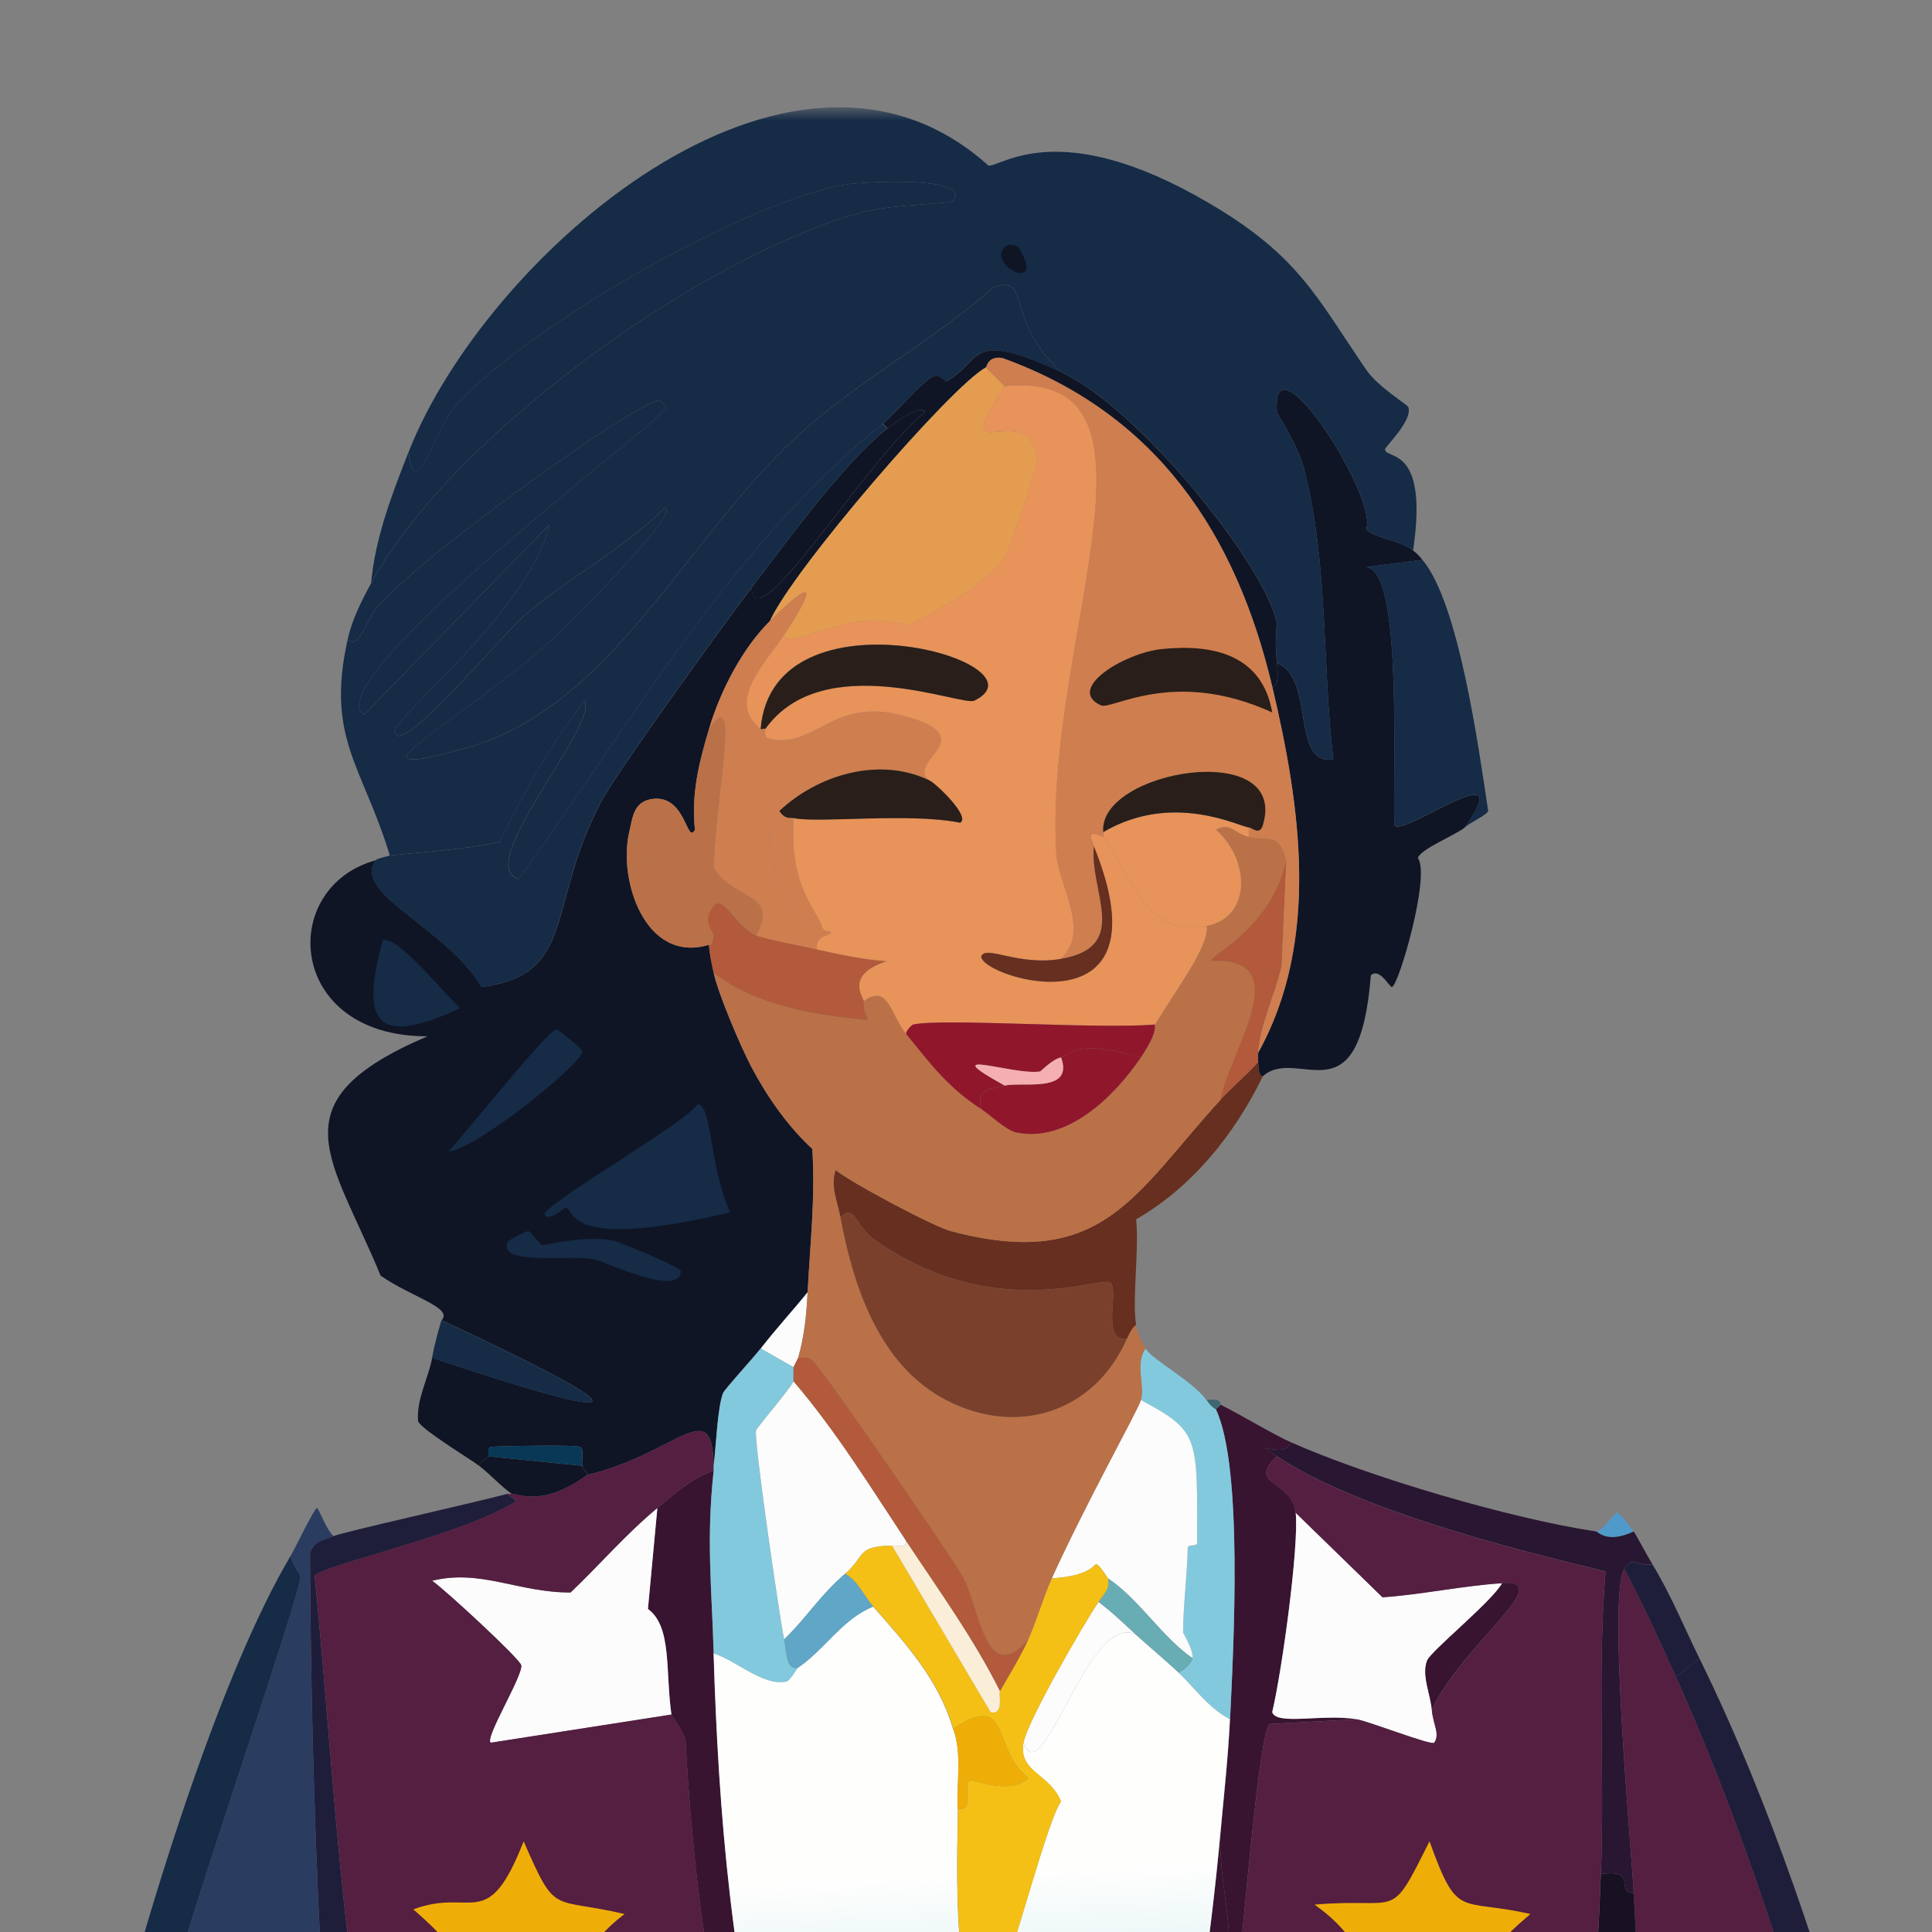 <svg width="120" height="120" viewBox="0 0 120 120" fill="none" xmlns="http://www.w3.org/2000/svg">
<rect x="0" y="0" width="120" height="120" fill="#808080" stroke="none"/>
<g clip-path="url(#clip0_79_154)">
<mask id="mask0_79_154" style="mask-type:luminance" maskUnits="userSpaceOnUse" x="0" y="6" width="124" height="228">
<path d="M123.63 6.667H0.24V233.332H123.63V6.667Z" fill="white"/>
</mask>
<g mask="url(#mask0_79_154)">
<path d="M101.472 95.123C99.83 95.899 99.254 95.14 99.139 95.123C99.54 95.106 100.269 93.958 100.452 93.958C100.636 93.958 101.297 94.918 101.472 95.123Z" fill="#5099CB"/>
<path d="M49.576 84.338L49.286 84.923L47.247 83.758C48.173 82.56 49.209 81.438 50.161 80.26C50.084 81.732 49.969 82.922 49.576 84.343V84.338Z" fill="#FCFCFC"/>
<path d="M65.902 23.113C59.964 20.391 61.06 22.435 58.761 23.697C58.722 23.719 58.313 23.147 57.886 23.407C57.11 23.877 55.544 25.741 54.823 26.321C45.366 33.961 39.282 44.818 32.231 54.6C29.317 53.777 37.196 45.066 36.313 43.521C34.185 46.273 32.559 49.14 31.066 52.267C29.279 52.757 24.552 53.06 24.215 53.141C22.526 47.574 20.23 45.863 21.591 39.729C22.278 40.412 22.799 38.488 23.34 37.835C26.203 34.388 39.888 24.734 40.98 24.862C41.663 25.425 41.317 25.276 40.98 25.736C40.191 26.807 19.573 42.387 22.615 44.396C26.455 40.46 30.292 36.524 34.129 32.588C32.964 37.779 24.454 44.605 24.509 45.416C24.637 47.322 31.19 39.435 32.525 38.274C35.294 35.872 38.655 34.17 41.27 31.568C42.443 31.679 35.264 38.833 34.274 39.733C28.447 45.027 20.465 48.841 29.027 46.439C38.041 43.914 42.742 33.185 49.726 26.905C53.454 23.552 57.933 21.189 61.679 17.866C64.064 16.987 62.361 19.832 65.906 23.113H65.902Z" fill="#152B46"/>
<path d="M87.77 34.192C88.055 34.422 88.124 34.503 88.354 34.776C87.188 34.921 86.022 35.068 84.856 35.216C87.066 35.39 86.524 46.84 86.605 51.251C87.015 52.096 94.45 46.516 90.978 51.396C90.329 51.913 88.26 52.715 88.064 53.291C88.866 54.344 86.891 61.174 86.46 61.306C86.319 61.349 85.688 60.073 85.146 60.577C84.421 69.787 80.628 64.907 78.44 66.844C78.128 66.852 78.167 66.187 78.15 65.969C78.133 65.781 78.133 65.577 78.15 65.385C82.011 58.435 80.782 50.074 79.024 42.643C79.404 42.707 79.387 41.866 79.314 41.184C81.716 42.114 80.151 47.583 82.813 47.16C82.113 41.192 82.505 35.233 81.064 29.375C80.599 27.481 79.332 25.792 79.314 25.587C78.931 20.498 85.654 30.945 84.852 32.878C85.688 33.556 86.921 33.505 87.765 34.192H87.77Z" fill="#0F1525"/>
<path d="M23.046 36.231C23.319 33.338 24.347 30.706 25.379 28.066C25.665 31.415 27.15 26.662 28.003 25.587C31.894 20.69 46.509 12.363 52.639 11.445C53.727 11.283 60.395 10.916 59.2 12.465C59.025 12.691 55.455 12.665 53.514 13.194C43.587 15.903 27.982 27.123 23.046 36.227V36.231Z" fill="#152B46"/>
<path d="M88.35 34.776C90.615 37.438 91.849 46.508 92.433 50.373C92.347 50.62 91.465 51 90.974 51.392C94.447 46.512 87.01 52.092 86.602 51.247C86.52 46.836 87.061 35.386 84.853 35.211C86.019 35.066 87.184 34.92 88.35 34.772V34.776Z" fill="#152B46"/>
<path d="M36.164 91.04C36.207 91.33 36.467 91.369 36.454 91.625C33.647 93.685 32.03 92.725 31.791 92.789C31.079 92.295 30.422 91.539 29.752 91.04C29.825 90.818 30.153 90.601 30.337 90.456L36.168 91.04H36.164Z" fill="#0F1525"/>
<path d="M87.77 34.192C86.925 33.509 85.692 33.556 84.856 32.878C85.654 30.945 78.935 20.498 79.319 25.587C79.336 25.796 80.603 27.486 81.068 29.375C82.514 35.233 82.117 41.192 82.817 47.16C80.155 47.583 81.72 42.114 79.319 41.184C79.144 39.469 79.344 38.829 79.319 38.705C78.593 35.117 70.753 25.327 65.906 23.109C62.361 19.828 64.064 16.983 61.679 17.861C57.933 21.18 53.454 23.548 49.726 26.901C42.742 33.181 38.041 43.905 29.027 46.435C20.465 48.837 28.447 45.023 34.274 39.729C35.264 38.829 42.443 31.679 41.27 31.564C38.651 34.166 35.294 35.868 32.525 38.27C31.186 39.43 24.637 47.318 24.509 45.411C24.454 44.601 32.969 37.775 34.129 32.583C30.29 36.519 26.452 40.456 22.615 44.392C19.578 42.382 40.191 26.807 40.98 25.732C41.317 25.271 41.663 25.421 40.98 24.858C39.888 24.734 26.203 34.388 23.34 37.831C22.799 38.483 22.278 40.412 21.591 39.725C21.873 38.462 22.44 37.353 23.05 36.227C27.986 27.123 43.591 15.903 53.518 13.194C55.455 12.665 59.03 12.691 59.205 12.465C60.403 10.916 53.736 11.283 52.643 11.445C46.513 12.363 31.898 20.686 28.007 25.587C27.154 26.662 25.67 31.415 25.384 28.066C30.102 16.01 49.051 -0.802 61.389 10.281C62.135 10.426 65.732 7.12 75.091 12.614C80.671 15.891 81.738 18.408 84.856 22.964C85.603 24.056 87.428 25.126 87.48 25.297C87.736 26.15 85.999 27.771 86.021 27.921C86.11 28.565 88.738 27.652 87.77 34.187V34.192Z" fill="#152B46"/>
<path d="M62.549 15.242C62.651 15.174 63.159 15.195 63.279 15.387C65.113 18.425 60.975 16.313 62.549 15.242Z" fill="#0F1525"/>
<path d="M46.664 36.525C48.848 33.671 52.35 28.795 55.119 26.611C55.362 26.419 57.192 25.037 57.452 25.591C53.673 28.676 46.975 39.921 46.664 36.525Z" fill="#0F1525"/>
<path d="M65.902 23.113C70.748 25.335 78.589 35.126 79.314 38.709C79.34 38.829 79.14 39.473 79.314 41.188C79.383 41.87 79.4 42.707 79.024 42.647C76.768 33.121 71.828 25.685 62.259 22.238C61.372 22.085 61.291 22.793 61.239 22.823C59.106 23.949 49.248 35.386 47.827 38.564C46.087 40.284 44.722 42.958 44.039 45.27C43.412 47.382 42.926 49.306 43.164 51.537C42.635 52.51 42.614 49.212 40.396 49.643C39.325 49.852 39.274 50.876 39.082 51.682C38.387 54.613 40.055 59.886 44.039 58.678C44.065 59.25 44.214 59.869 44.329 60.428C44.581 61.656 45.993 64.992 46.663 66.259C47.644 68.111 48.902 69.928 50.451 71.361C50.647 74.343 50.314 77.282 50.161 80.252C49.209 81.429 48.173 82.551 47.247 83.75C46.795 84.334 45.012 86.275 44.913 86.518C44.568 87.38 44.478 89.816 44.329 91.036C44.235 86.557 42.132 90.243 36.458 91.62C36.471 91.365 36.211 91.33 36.168 91.036C36.117 90.703 36.313 90.068 36.023 89.871C35.793 89.718 30.755 89.824 30.486 89.871C30.234 89.914 30.384 90.422 30.341 90.456C30.157 90.597 29.829 90.814 29.756 91.04C29.155 90.592 26.105 88.741 25.968 88.272C25.857 86.898 26.608 85.622 26.843 84.334C40.963 89.044 39.043 87.423 27.427 82.001C28.165 81.216 25.567 80.576 23.639 79.232C20.602 71.848 17.01 68.443 26.553 64.365C17.765 64.399 17.253 55.087 23.345 53.431C21.826 55.505 27.768 57.621 29.906 61.302C35.848 60.53 33.894 56.341 37.341 49.788C38.237 48.082 44.845 38.906 46.671 36.521C46.982 39.921 53.68 28.671 57.46 25.587C57.2 25.037 55.369 26.415 55.126 26.607L54.836 26.317C55.553 25.736 57.118 23.872 57.899 23.403C58.326 23.147 58.735 23.719 58.774 23.693C61.077 22.435 59.981 20.387 65.915 23.109L65.902 23.113Z" fill="#0F1525"/>
<path d="M26.834 84.338C26.985 83.528 27.184 82.79 27.419 82.005C39.039 87.427 40.956 89.048 26.834 84.338Z" fill="#152B46"/>
<path d="M43.31 68.593C44.24 68.533 44.01 72.296 45.35 75.299C35.073 77.739 35.73 75.154 35.145 75.009C35.077 74.992 34.07 75.926 33.831 75.448C33.571 74.923 42.85 69.578 43.306 68.597L43.31 68.593Z" fill="#152B46"/>
<path d="M23.776 58.388C24.715 58.103 27.628 61.776 28.588 62.616C23.404 65.026 22.338 63.619 23.776 58.388Z" fill="#152B46"/>
<path d="M34.56 63.93C34.663 63.93 36.135 65.141 36.164 65.244C36.382 65.956 29.36 71.532 27.855 71.511C28.716 70.632 34.053 63.938 34.56 63.93Z" fill="#152B46"/>
<path d="M32.812 76.463C32.944 76.468 33.563 77.338 33.686 77.338C33.904 77.338 36.255 76.724 38.059 77.048C38.447 77.116 42.287 78.712 42.287 78.942C42.287 80.653 37.475 78.311 36.894 78.212C35.205 77.922 31.059 78.622 31.502 77.193C31.566 76.98 32.739 76.459 32.816 76.463H32.812Z" fill="#152B46"/>
<path d="M36.164 91.04L30.332 90.456C30.375 90.422 30.226 89.918 30.477 89.871C30.75 89.824 35.789 89.718 36.015 89.871C36.305 90.068 36.113 90.703 36.16 91.036L36.164 91.04Z" fill="#083855"/>
<path d="M55.113 26.611C52.349 28.795 48.847 33.667 46.658 36.525C44.832 38.91 38.229 48.082 37.329 49.792C33.886 56.345 35.84 60.534 29.893 61.306C27.76 57.625 21.813 55.509 23.332 53.436C23.374 53.423 23.187 53.393 24.206 53.145C24.543 53.064 29.27 52.762 31.058 52.271C32.555 49.144 34.176 46.273 36.305 43.526C37.188 45.07 29.308 53.781 32.222 54.604C39.274 44.823 45.357 33.966 54.815 26.325L55.105 26.615L55.113 26.611Z" fill="#152B46"/>
<path d="M30.187 53.431L30.332 55.91C30.157 56.272 22.479 55.803 25.52 54.596C25.832 54.472 28.698 54.523 30.183 53.431H30.187Z" fill="#152B46"/>
<path d="M20.712 95.417C20.017 95.724 19.616 95.639 19.254 96.437C19.296 106.01 19.578 115.6 20.128 125.155C20.435 130.467 22.223 142.855 21.587 143.521C17.927 140.261 19.19 141.072 19.108 136.524C15.499 139.83 15.913 139.383 11.818 137.109C15.474 144.34 5.052 145.577 14.151 144.689C17.291 150.798 16.293 145.116 18.379 144.105C18.716 144.907 18.277 146.541 18.089 147.893C15.184 147.56 16.417 151.57 10.363 147.893C9.356 148.452 13.418 151.233 9.049 155.329C10.264 155.28 11.478 155.232 12.692 155.184C16.724 162.914 14.459 156.886 16.336 155.039C16.993 154.395 17.786 154.676 18.959 154.309C18.166 156.732 16.937 159.057 15.751 161.305C11.912 162.472 8.074 163.638 4.237 164.804C3.631 164.953 3.789 164.164 3.798 163.2C3.828 160.047 8.533 131.798 9.629 127.05C11.084 120.74 18.588 99.423 18.669 97.896C18.669 97.823 18.012 96.97 18.085 96.582C18.311 96.202 19.522 93.668 19.689 93.668C19.791 93.668 20.226 94.931 20.708 95.417H20.712Z" fill="#2A3C60"/>
<path d="M15.755 161.305C15.683 161.446 15.964 162.858 14.441 164.219C11.66 165.443 4.485 168.097 2.778 169.176C1.426 170.029 1.097 173.101 0.3 168.886C-0.69 153.469 9.77 110.51 18.085 96.582C18.012 96.966 18.673 97.823 18.669 97.896C18.592 99.423 11.088 120.74 9.629 127.05C8.533 131.802 3.832 160.047 3.798 163.2C3.789 164.164 3.627 164.953 4.237 164.804C8.077 163.638 11.915 162.472 15.751 161.305H15.755Z" fill="#152B46"/>
<path d="M80.189 89.586C79.754 90.746 77.429 89.21 79.314 90.46C77.378 92.265 80.274 91.928 80.479 93.958C80.688 96.023 79.647 103.689 79.02 106.347C79.306 107.187 82.147 106.432 84.267 106.786C82.47 106.883 80.672 106.979 78.875 107.076C78.205 107.426 77.254 119.772 76.981 121.653L76.106 121.508C76.815 120.561 75.616 116.508 75.816 113.782C76.03 111.462 76.29 109.111 76.401 106.786C76.61 102.426 77.228 91.147 75.526 87.542L75.816 87.252C77.173 87.93 79.029 89.069 80.189 89.586Z" fill="#381431"/>
<path d="M105.55 102.994C110.085 112.225 113.203 121.994 116.045 131.857C115.213 131.879 116.574 135.94 117.209 136.959L116.919 137.834L117.504 138.124C117.167 139.455 116.813 142.296 116.919 143.516C113.366 130.168 109.752 116.807 104.091 104.158L105.55 102.994Z" fill="#1F1E3A"/>
<path d="M99.139 95.123C99.254 95.14 99.83 95.899 101.472 95.123C101.604 95.281 102.223 96.484 102.637 97.162C101.519 97.303 101.429 96.578 100.888 97.452C99.864 99.103 101.306 114.495 101.472 117.571C100.295 117.592 101.758 116.026 99.433 116.406C99.676 110.152 99.203 103.855 99.723 97.601C93.849 96.206 84.259 93.732 79.314 90.46C77.429 89.21 79.754 90.746 80.189 89.586C85.074 91.753 93.866 94.334 99.139 95.123Z" fill="#291632"/>
<path d="M22.462 126.61L20.128 125.151C19.578 115.595 19.296 106.005 19.254 96.433C19.616 95.635 20.017 95.72 20.712 95.413C21.28 95.161 29.04 93.434 31.501 92.789L32.086 93.229C28.895 95.323 19.804 97.269 19.548 97.891C20.503 107.464 20.956 117.093 22.462 126.61Z" fill="#1F1E3A"/>
<path d="M102.637 97.166C103.75 98.992 104.608 101.074 105.55 102.998L104.091 104.163C103.076 101.897 102.044 99.653 100.883 97.456C101.425 96.582 101.515 97.303 102.632 97.166H102.637Z" fill="#1F1E3A"/>
<path d="M44.329 91.335C43.86 95.652 44.205 98.548 44.329 102.704C44.628 112.588 45.468 122.89 48.117 132.442C47.405 132.135 49.222 138.013 49.576 139.003C50.493 141.571 53.62 145.897 51.615 146.438C51.598 146.4 51.048 145.892 51.031 145.854C45.549 134.02 43.28 121.022 42.576 108.1C42.367 107.371 41.714 106.586 41.701 106.496C41.313 103.796 41.748 101.04 40.242 99.935L40.827 93.668C41.944 92.742 42.917 91.838 44.325 91.335H44.329Z" fill="#381431"/>
<path d="M40.831 93.668L40.246 99.935C41.752 101.04 41.317 103.796 41.705 106.496C37.963 107.079 34.221 107.662 30.482 108.245C30.068 108.002 32.491 104.081 32.376 103.433C32.307 103.058 27.628 98.723 26.838 98.186C29.863 97.444 32.201 98.928 35.439 98.915C37.256 97.183 38.894 95.272 40.831 93.668Z" fill="#FCFCFC"/>
<path d="M44.329 91.04C44.316 91.134 44.338 91.237 44.329 91.33C42.921 91.834 41.949 92.738 40.831 93.664C38.89 95.268 37.256 97.183 35.439 98.911C32.201 98.924 29.863 97.439 26.838 98.182C27.628 98.719 32.312 103.053 32.376 103.429C32.491 104.077 30.068 107.993 30.482 108.241C34.224 107.658 37.966 107.075 41.705 106.492C41.718 106.581 42.371 107.366 42.58 108.096C43.284 121.017 45.553 134.016 51.035 145.85C39.022 147.04 33.191 145.735 26.544 135.5C25.141 133.338 24.599 130.168 23.046 130.688C22.76 129.306 22.679 127.975 22.462 126.606C20.956 117.088 20.503 107.46 19.548 97.887C19.804 97.26 28.89 95.315 32.086 93.224L31.501 92.785C31.591 92.76 31.702 92.811 31.791 92.785C32.034 92.721 33.651 93.681 36.454 91.62C42.128 90.247 44.231 86.557 44.325 91.036L44.329 91.04Z" fill="#541F41"/>
<path d="M35.584 126.61C31.97 123.522 31.646 124.405 27.713 126.32C28.314 121.726 29.338 121.811 25.674 118.594C29.347 117.216 30.264 120.143 32.525 114.367C34.573 119.064 34.21 117.805 38.792 118.884C33.86 122.592 36.868 126.294 35.584 126.61Z" fill="#EFAE07"/>
<path d="M104.096 104.163C109.757 116.811 113.37 130.172 116.923 143.521C116.987 144.22 116.736 144.92 117.214 145.56C116.586 145.56 116.151 146.4 115.755 146.724C110.409 151.11 111.638 148.243 108.758 147.599C108.528 146.008 104.983 143.858 103.221 142.352C103.208 142.258 103.234 142.155 103.221 142.062C102.236 135.074 101.873 124.946 101.472 117.571C101.306 114.495 99.868 99.107 100.888 97.452C102.048 99.649 103.08 101.893 104.096 104.158V104.163Z" fill="#541F41"/>
<path d="M93.307 98.331C92.693 99.47 88.875 102.55 88.644 103.143C88.286 104.052 88.857 105.229 88.934 106.206C89.007 107.098 89.463 107.703 89.079 108.245C88.853 108.411 85.044 106.918 84.267 106.786C82.147 106.432 79.306 107.191 79.02 106.347C79.643 103.685 80.688 96.019 80.479 93.958C82.276 95.707 84.074 97.456 85.871 99.205C88.341 99.035 90.845 98.484 93.307 98.331Z" fill="#FCFCFC"/>
<path d="M76.981 121.653C75.509 131.712 74.545 138.069 70.565 147.599C69.055 151.221 68.376 153.375 65.902 156.344V155.18C71.666 142.646 74.566 127.438 75.816 113.782C75.616 116.508 76.815 120.561 76.106 121.508L76.981 121.653Z" fill="#381431"/>
<path d="M101.472 117.571C101.873 124.946 102.236 135.07 103.221 142.062C101.493 140.88 101.152 141.801 101.033 141.771C100.9 141.733 100.115 139.916 98.993 141.187C98.418 141.84 100.764 143.269 99.139 144.685C98.968 144.071 98.23 140.01 97.825 140.022C94.45 145.308 89.621 149.318 84.852 153.29V163.639C84.728 164.283 84.668 163.353 83.393 163.349C83.09 162.683 83.743 158.797 83.538 158.686C82.885 158.324 70.266 159.859 68.671 160.145C62.976 161.165 64.524 162.551 68.816 165.102C66.785 165.119 64.682 165.384 62.694 165.392C61.632 165.397 60.553 165.392 59.486 165.392C57.933 165.392 56.376 165.418 54.823 165.392V164.808C55.323 164.71 59.84 161.566 59.341 161.02C55.915 160.393 52.434 160.06 48.992 159.561C48.552 157.125 43.28 155.508 40.976 154.314L40.831 160.435C40.763 160.623 40.989 161.037 40.541 161.02C40.622 159.693 40.711 155.363 40.251 154.459C34.103 150.803 32.342 149.062 27.713 144.109C28.332 143.585 26.48 142.893 27.129 141.196C34.522 151.165 46.637 153.554 57.596 157.812C55.613 153.994 53.48 150.329 51.62 146.443C53.625 145.905 50.493 141.575 49.58 139.007C49.226 138.017 47.409 132.143 48.122 132.446C50.327 140.385 56.726 155.431 62.843 160.725C63.347 160.61 65.54 155.977 65.906 155.188V156.353C65.727 156.566 65.194 157.082 65.322 157.372C75.868 154.232 86.149 151.084 93.311 141.921C97.961 135.97 98.204 133.397 98.848 126.324C99.117 123.389 99.318 119.392 99.433 116.41C101.758 116.035 100.299 117.6 101.472 117.575V117.571Z" fill="#171122"/>
<path d="M74.942 86.962C75.296 87.465 75.509 87.508 75.526 87.546C77.228 91.151 76.61 102.431 76.401 106.79C75.087 106.099 74.234 104.862 73.193 103.877C73.508 103.783 74.037 103.292 74.067 103.002C74.123 102.439 73.483 101.483 73.483 101.398C73.491 99.717 73.743 97.879 73.773 96.151C73.773 95.933 74.357 96.078 74.357 95.861C74.357 89.232 74.541 88.941 70.859 86.971C71.115 86.019 70.48 84.714 71.149 83.763C71.61 84.488 74.123 85.802 74.938 86.971L74.942 86.962Z" fill="#82C9DD"/>
<path d="M75.816 87.252L75.526 87.542C75.509 87.504 75.296 87.461 74.942 86.958C75.936 86.821 75.774 87.227 75.816 87.248V87.252Z" fill="#3F6671"/>
<path d="M49.286 84.919V85.793C49.022 86.335 46.991 88.664 46.953 88.856C46.82 89.496 48.403 100.391 48.702 101.829C48.864 102.614 48.821 103.783 49.576 103.578C49.529 103.608 49.098 104.401 48.847 104.453C47.401 104.755 45.724 103.126 44.329 102.704C44.205 98.544 43.86 95.652 44.329 91.335C44.338 91.241 44.316 91.138 44.329 91.045C44.474 89.824 44.568 87.389 44.913 86.527C45.012 86.284 46.795 84.343 47.247 83.758L49.286 84.923V84.919Z" fill="#82C9DD"/>
<path d="M74.067 102.994C72.126 101.637 70.77 99.346 68.82 98.037C68.773 98.007 68.308 97.179 68.091 97.162C67.946 97.149 67.749 97.887 65.322 98.037C67.485 93.271 70.701 87.555 70.859 86.958C74.541 88.933 74.357 89.223 74.357 95.848C74.357 96.066 73.777 95.921 73.773 96.138C73.739 97.866 73.491 99.705 73.483 101.385C73.483 101.471 74.123 102.426 74.067 102.989V102.994Z" fill="#FCFCFC"/>
<path d="M59.196 107.371C59.772 108.859 59.401 110.719 59.486 112.328C59.546 113.433 58.889 125.369 61.38 124.571C62.242 124.294 64.866 113.356 65.898 111.888C65.173 110.139 63.253 110.088 63.564 108.245C64.776 111.487 67.596 100.012 70.561 101.539C71.418 102.324 72.344 103.075 73.184 103.872C74.225 104.858 75.074 106.099 76.392 106.786C76.281 109.111 76.021 111.466 75.808 113.782C74.562 127.438 71.661 142.65 65.894 155.18C65.531 155.969 63.338 160.602 62.831 160.717C56.713 155.423 50.31 140.377 48.109 132.438C45.46 122.886 44.619 112.584 44.321 102.699C45.715 103.122 47.396 104.751 48.838 104.448C49.09 104.397 49.521 103.604 49.568 103.574C51.21 102.469 52.302 100.558 54.23 99.786C56.257 102.098 58.283 104.303 59.187 107.366L59.196 107.371Z" fill="url(#paint0_linear_79_154)"/>
<path d="M56.282 95.707C56.299 96.13 55.864 95.989 55.408 95.997C53.151 96.053 53.795 96.624 52.494 97.746C50.933 99.09 50.122 100.447 48.706 101.829C48.407 100.387 46.825 89.496 46.957 88.856C46.995 88.668 49.026 86.339 49.29 85.793C51.935 88.882 54.051 92.324 56.287 95.707H56.282Z" fill="#FCFCFC"/>
<path d="M54.239 99.79C52.311 100.566 51.214 102.477 49.576 103.578C48.821 103.783 48.864 102.614 48.702 101.829C50.122 100.447 50.933 99.09 52.49 97.746C53.309 98.207 53.65 99.116 54.239 99.786V99.79Z" fill="#60A6C6"/>
<path d="M70.565 101.539C67.6 100.012 64.78 111.483 63.569 108.245C63.79 106.948 67.272 100.908 68.231 99.5C69.059 100.118 69.801 100.844 70.565 101.539Z" fill="#FCFCFC"/>
<path d="M55.408 95.997C57.45 99.447 59.49 102.897 61.53 106.347C62.391 106.526 62.003 105.229 62.114 105.033C62.715 103.962 63.36 102.955 63.863 101.825C64.396 100.626 64.802 99.176 65.322 98.037C67.749 97.887 67.946 97.149 68.091 97.162C68.308 97.179 68.773 98.007 68.82 98.037C68.974 98.698 68.556 99.026 68.236 99.496C67.276 100.908 63.79 106.948 63.573 108.241C63.257 110.084 65.181 110.135 65.906 111.884C64.87 113.351 62.25 124.289 61.389 124.567C58.897 125.364 59.554 113.428 59.495 112.323C60.578 112.554 59.763 110.881 60.224 110.574C60.378 110.472 62.728 111.551 63.867 110.429C61.564 108.693 62.869 104.977 59.205 107.366C58.304 104.303 56.274 102.098 54.247 99.786C53.659 99.116 53.317 98.207 52.498 97.746C53.804 96.624 53.155 96.053 55.412 95.997H55.408Z" fill="#F4C016"/>
<path d="M74.067 102.994C74.037 103.284 73.508 103.774 73.193 103.868C72.352 103.07 71.427 102.32 70.569 101.535C69.81 100.839 69.063 100.114 68.236 99.496C68.556 99.026 68.974 98.698 68.82 98.037C70.77 99.346 72.126 101.637 74.067 102.994Z" fill="#69ADB4"/>
<path d="M59.49 112.323C59.405 110.715 59.772 108.855 59.2 107.366C62.869 104.973 61.564 108.693 63.863 110.429C62.724 111.555 60.369 110.472 60.22 110.574C59.763 110.881 60.574 112.554 59.49 112.323Z" fill="#EFAE07"/>
<path d="M62.114 105.037C62.003 105.233 62.391 106.53 61.53 106.351C59.488 102.901 57.447 99.451 55.408 96.002C55.864 95.989 56.304 96.13 56.282 95.712C58.313 98.783 60.459 101.735 62.114 105.041V105.037Z" fill="#FAEED8"/>
<path d="M99.429 116.406C99.313 119.388 99.113 123.385 98.844 126.32C93.298 140.082 86.49 148.401 70.565 147.603C74.545 138.073 75.509 131.717 76.981 121.657C77.258 119.776 78.205 107.43 78.875 107.08C80.672 106.984 82.47 106.887 84.267 106.79C85.044 106.918 88.853 108.416 89.079 108.249C89.463 107.708 89.003 107.102 88.934 106.21C90.811 102.157 96.737 98.126 93.307 98.339C90.845 98.493 88.341 99.043 85.871 99.214C84.074 97.465 82.276 95.716 80.479 93.967C80.274 91.936 77.378 92.273 79.314 90.469C84.254 93.741 93.849 96.215 99.723 97.61C99.203 103.864 99.676 110.16 99.433 116.414L99.429 116.406Z" fill="#541F41"/>
<path d="M88.789 114.367C90.572 119.298 90.589 117.861 95.056 118.884C91.106 122.229 92.697 122.186 93.162 126.61C91.703 125.834 90.245 125.056 88.789 124.277C80.398 129.464 89.084 123.539 81.648 118.3C87.044 117.826 86.251 119.465 88.789 114.362V114.367Z" fill="#EFAE07"/>
<path d="M88.934 106.202C88.857 105.229 88.286 104.047 88.644 103.139C88.875 102.546 92.693 99.466 93.307 98.327C96.737 98.113 90.811 102.149 88.934 106.197V106.202Z" fill="#381431"/>
<path d="M51.91 72.675C51.564 73.691 52.025 74.638 52.2 75.589C52.98 79.851 54.597 84.791 58.761 86.958C63.112 89.223 67.929 87.79 69.985 83.17C70.083 82.943 70.309 82.427 70.569 82.295C70.663 82.833 70.868 83.302 71.154 83.754C70.484 84.705 71.119 86.011 70.864 86.962C70.701 87.559 67.485 93.276 65.326 98.041C64.81 99.184 64.401 100.63 63.867 101.829C61.175 104.926 60.821 99.67 59.785 97.891C58.974 96.501 51.082 85.004 50.455 84.479C50.169 84.24 49.896 84.343 49.58 84.334C49.973 82.914 50.088 81.723 50.165 80.252C50.318 77.282 50.656 74.343 50.455 71.361C48.902 69.928 47.644 68.111 46.667 66.259C48.284 67.381 50.574 71.532 51.914 72.675H51.91Z" fill="#BA7148"/>
<path d="M78.44 66.844C76.682 70.444 74.067 73.716 70.569 75.734C70.761 77.624 70.305 80.798 70.569 82.295C70.313 82.427 70.087 82.943 69.985 83.17C68.347 83.302 69.55 80.09 68.965 79.671C68.342 79.228 61.764 82.201 54.388 77.048C53.066 76.126 53.134 74.757 52.2 75.589C52.025 74.633 51.564 73.686 51.91 72.675C52.784 73.422 57.972 76.178 59.051 76.463C68.496 78.972 70.454 74.156 75.816 68.298C76.524 67.526 77.437 66.763 78.15 65.965C78.167 66.182 78.133 66.848 78.44 66.839V66.844Z" fill="#662F1F"/>
<path d="M77.565 51.977C78.973 52.284 79.395 51.669 79.899 53.436C78.918 57.783 75.074 59.331 75.236 59.702C80.714 59.37 76.247 65.547 75.821 68.303C70.458 74.16 68.5 78.972 59.055 76.468C57.976 76.182 52.789 73.422 51.914 72.679C50.574 71.536 48.284 67.385 46.667 66.263C45.997 64.996 44.589 61.665 44.333 60.432C46.927 62.428 50.528 63.055 53.808 63.345C54.064 63.2 53.608 63.107 53.663 62.181C55.186 61.038 55.352 63.077 56.287 64.22C57.793 66.063 58.885 67.552 60.949 68.883C61.478 69.224 62.477 70.205 63.138 70.342C66.307 70.99 69.234 68.081 70.864 65.679C71.99 64.02 71.678 63.734 71.738 63.64C73.206 61.247 75.138 58.691 74.946 57.518C77.779 56.959 77.629 53.38 75.531 51.541C76.414 51.03 76.699 51.789 77.57 51.981L77.565 51.977Z" fill="#BA7148"/>
<path d="M62.404 23.987C58.752 29.576 63.825 24.487 64.443 28.505C64.494 28.825 62.711 34.162 62.404 34.627C61.359 36.201 58.138 37.98 56.427 38.854C52.789 37.6 48.855 40.535 48.702 39.439C50.766 36.291 50.549 35.881 47.827 38.564C49.243 35.386 59.106 23.949 61.239 22.823L62.404 23.987Z" fill="#E49D50"/>
<path d="M48.702 39.439C47.503 41.265 45.11 43.581 47.243 45.27C47.302 45.317 47.456 45.228 47.533 45.27C47.571 45.292 47.422 45.782 47.678 45.855C50.485 46.64 51.628 43.376 55.843 44.396C61.372 45.735 56.137 47.293 57.737 48.478C54.61 46.968 50.792 48.129 48.407 50.373C48.787 50.919 49.051 50.761 49.282 50.812V51.102C45.805 49.673 49.192 58.068 51.031 57.518C51.163 57.983 51.654 57.753 51.615 57.958C51.585 58.107 50.609 58.107 50.741 58.977C49.819 58.777 47.418 58.32 46.953 58.103C48.518 55.445 45.387 55.867 44.329 53.875C44.487 49.046 46.031 42.387 44.039 45.275C44.726 42.963 46.087 40.288 47.827 38.569C50.549 35.885 50.766 36.295 48.702 39.443V39.439Z" fill="#CF7E4F"/>
<path d="M46.953 58.098C45.37 57.36 44.798 54.95 44.039 56.784C43.792 57.377 44.346 57.958 44.329 58.098C41.215 59.101 42.981 55.539 40.976 53.436C39.043 54.041 39.828 51.584 39.082 51.687C39.274 50.88 39.325 49.852 40.396 49.647C42.618 49.217 42.635 52.518 43.164 51.541C42.926 49.306 43.412 47.382 44.039 45.275C46.035 42.387 44.487 49.046 44.329 53.875C45.387 55.867 48.518 55.445 46.953 58.103V58.098Z" fill="#BA7148"/>
<path d="M46.953 58.098C47.422 58.316 49.824 58.772 50.741 58.973C52.208 59.289 53.612 59.604 55.113 59.702C52.417 60.53 53.667 61.989 53.654 62.181C53.603 63.107 54.06 63.205 53.8 63.345C50.519 63.055 46.918 62.424 44.325 60.432C44.21 59.873 44.06 59.254 44.035 58.683C44.035 58.649 44.235 58.909 44.325 58.098C44.342 57.958 43.787 57.382 44.035 56.784C44.794 54.95 45.37 57.36 46.948 58.098H46.953Z" fill="#B25A3B"/>
<path d="M44.329 58.098C44.235 58.909 44.035 58.649 44.039 58.683C40.055 59.89 38.387 54.617 39.082 51.687C39.833 51.584 39.043 54.041 40.976 53.436C42.981 55.543 41.215 59.101 44.329 58.098Z" fill="#BA7148"/>
<path d="M78.146 65.385C78.128 65.572 78.128 65.777 78.146 65.969C77.433 66.763 76.52 67.526 75.812 68.303C76.239 65.547 80.709 59.37 75.228 59.702C75.066 59.331 78.909 57.783 79.89 53.436C79.794 55.623 79.697 57.81 79.6 59.997C79.191 61.818 78.295 63.508 78.141 65.389L78.146 65.385Z" fill="#B25A3B"/>
<path d="M69.985 83.17C67.929 87.794 63.112 89.227 58.761 86.958C54.597 84.791 52.985 79.851 52.2 75.589C53.13 74.757 53.066 76.122 54.388 77.048C61.764 82.201 68.342 79.228 68.965 79.671C69.55 80.09 68.347 83.302 69.985 83.17Z" fill="#7A402B"/>
<path d="M63.863 101.829C63.36 102.959 62.715 103.962 62.114 105.037C60.459 101.731 58.313 98.779 56.282 95.707C54.047 92.329 51.927 88.886 49.286 85.793V84.919L49.576 84.334C49.892 84.343 50.165 84.245 50.451 84.479C51.078 85.004 58.97 96.497 59.78 97.891C60.817 99.67 61.171 104.926 63.863 101.829Z" fill="#B25A3B"/>
<path d="M65.902 59.557C63.219 60.022 61.231 58.661 60.945 59.412C60.975 60.743 72.706 64.331 67.941 52.561C67.958 52.378 67.237 51.392 68.526 51.977C70.296 54.344 71.128 58.265 74.942 57.514C75.138 58.687 73.201 61.242 71.734 63.636C68.167 63.938 58.569 63.226 56.717 63.636C56.624 63.657 56.265 64.037 56.278 64.22C55.344 63.077 55.177 61.038 53.654 62.181C53.667 61.989 52.417 60.534 55.113 59.702C53.612 59.604 52.208 59.289 50.741 58.973C50.609 58.103 51.585 58.098 51.615 57.953C51.654 57.748 51.163 57.979 51.031 57.514C50.766 56.58 49.051 55.112 49.282 51.098V50.808C50.809 51.145 56.483 50.454 59.631 51.098C60.314 50.744 58.159 48.679 57.737 48.474C56.133 47.288 61.372 45.735 55.843 44.392C51.628 43.368 50.489 46.636 47.678 45.851C47.422 45.778 47.571 45.288 47.533 45.266C51.103 40.258 59.751 43.884 60.506 43.517C65.373 41.154 47.994 36.222 47.238 45.266C45.101 43.577 47.499 41.26 48.697 39.435C48.851 40.531 52.784 37.6 56.423 38.85C58.134 37.976 61.355 36.197 62.4 34.623C62.711 34.153 64.49 28.821 64.439 28.501C63.816 24.482 58.748 29.572 62.4 23.983C73.513 22.887 64.831 39.776 65.608 52.992C65.723 54.941 67.775 57.812 65.898 59.553L65.902 59.557Z" fill="#E89359"/>
<path d="M77.565 51.392V51.977C76.695 51.785 76.409 51.03 75.526 51.537C77.625 53.376 77.774 56.955 74.942 57.514C71.128 58.265 70.3 54.344 68.526 51.977V51.687C72.851 49.144 76.994 51.358 77.565 51.396V51.392Z" fill="#E89359"/>
<path d="M79.02 42.647C80.778 50.074 82.006 58.44 78.146 65.389C78.295 63.508 79.195 61.818 79.605 59.997C79.701 57.81 79.798 55.623 79.895 53.436C79.395 51.669 78.969 52.288 77.561 51.977V51.392C77.766 51.405 78.231 51.925 78.436 51.247C80.052 45.846 68.176 47.851 68.521 51.687V51.977C67.233 51.392 67.958 52.373 67.937 52.561C67.66 55.402 70.253 58.806 65.898 59.557C67.771 57.817 65.719 54.946 65.608 52.996C64.836 39.78 73.513 22.891 62.4 23.987L61.235 22.823C61.286 22.797 61.367 22.085 62.255 22.238C71.819 25.685 76.763 33.121 79.02 42.647Z" fill="#CF7E4F"/>
<path d="M72.169 40.313C75.364 39.985 78.402 40.676 79.02 44.251C72.903 41.457 69.05 44.123 68.381 43.812C66.171 42.8 69.814 40.557 72.169 40.313Z" fill="#291E19"/>
<path d="M77.565 51.392C76.994 51.354 72.851 49.144 68.526 51.682C68.18 47.847 80.052 45.846 78.44 51.243C78.235 51.925 77.77 51.401 77.565 51.388V51.392Z" fill="#291E19"/>
<path d="M65.902 59.557C70.258 58.802 67.664 55.402 67.941 52.561C72.706 64.331 60.975 60.743 60.945 59.412C61.231 58.661 63.219 60.022 65.902 59.557Z" fill="#662F1F"/>
<path d="M47.537 45.27C47.46 45.228 47.302 45.317 47.247 45.27C48.002 36.227 65.377 41.158 60.514 43.521C59.759 43.888 51.112 40.262 47.541 45.27H47.537Z" fill="#291E19"/>
<path d="M57.737 48.478C58.159 48.683 60.314 50.748 59.631 51.102C56.483 50.458 50.809 51.145 49.282 50.812C49.051 50.761 48.787 50.923 48.407 50.373C50.792 48.129 54.61 46.964 57.737 48.478Z" fill="#291E19"/>
<path d="M49.286 51.102C49.056 55.116 50.771 56.584 51.035 57.518C49.197 58.073 45.809 49.673 49.286 51.102Z" fill="#CF7E4F"/>
<path d="M71.734 63.636C71.674 63.729 71.985 64.015 70.859 65.675C66.687 64.476 66.576 65.53 65.902 65.675C65.339 65.794 64.669 66.536 64.588 66.549C62.933 66.805 57.916 64.945 62.4 67.424C61.393 67.658 60.655 67.671 60.941 68.883C58.876 67.552 57.784 66.063 56.278 64.22C56.261 64.037 56.624 63.657 56.717 63.636C58.565 63.226 68.163 63.938 71.734 63.636Z" fill="#90172B"/>
<path d="M70.859 65.679C69.23 68.085 66.303 70.99 63.134 70.342C62.472 70.205 61.474 69.224 60.945 68.883C60.659 67.675 61.397 67.658 62.404 67.424C63.488 67.172 66.725 67.923 65.902 65.675C66.576 65.53 66.683 64.476 70.859 65.675V65.679Z" fill="#90172B"/>
<path d="M62.404 67.428C57.92 64.949 62.938 66.809 64.594 66.554C64.669 66.541 65.344 65.798 65.906 65.679C66.725 67.927 63.489 67.176 62.408 67.428H62.404Z" fill="#F5AFB2"/>
</g>
</g>
<defs>
<linearGradient id="paint0_linear_79_154" x1="60.301" y1="103.838" x2="62.69" y2="153.925" gradientUnits="userSpaceOnUse">
<stop stop-color="#FEFEFD"/>
<stop offset="0.25" stop-color="#FEFEFD"/>
<stop offset="1" stop-color="#77C8D3"/>
</linearGradient>
<clipPath id="clip0_79_154">
<rect width="120" height="120" fill="white"/>
</clipPath>
</defs>
</svg>
